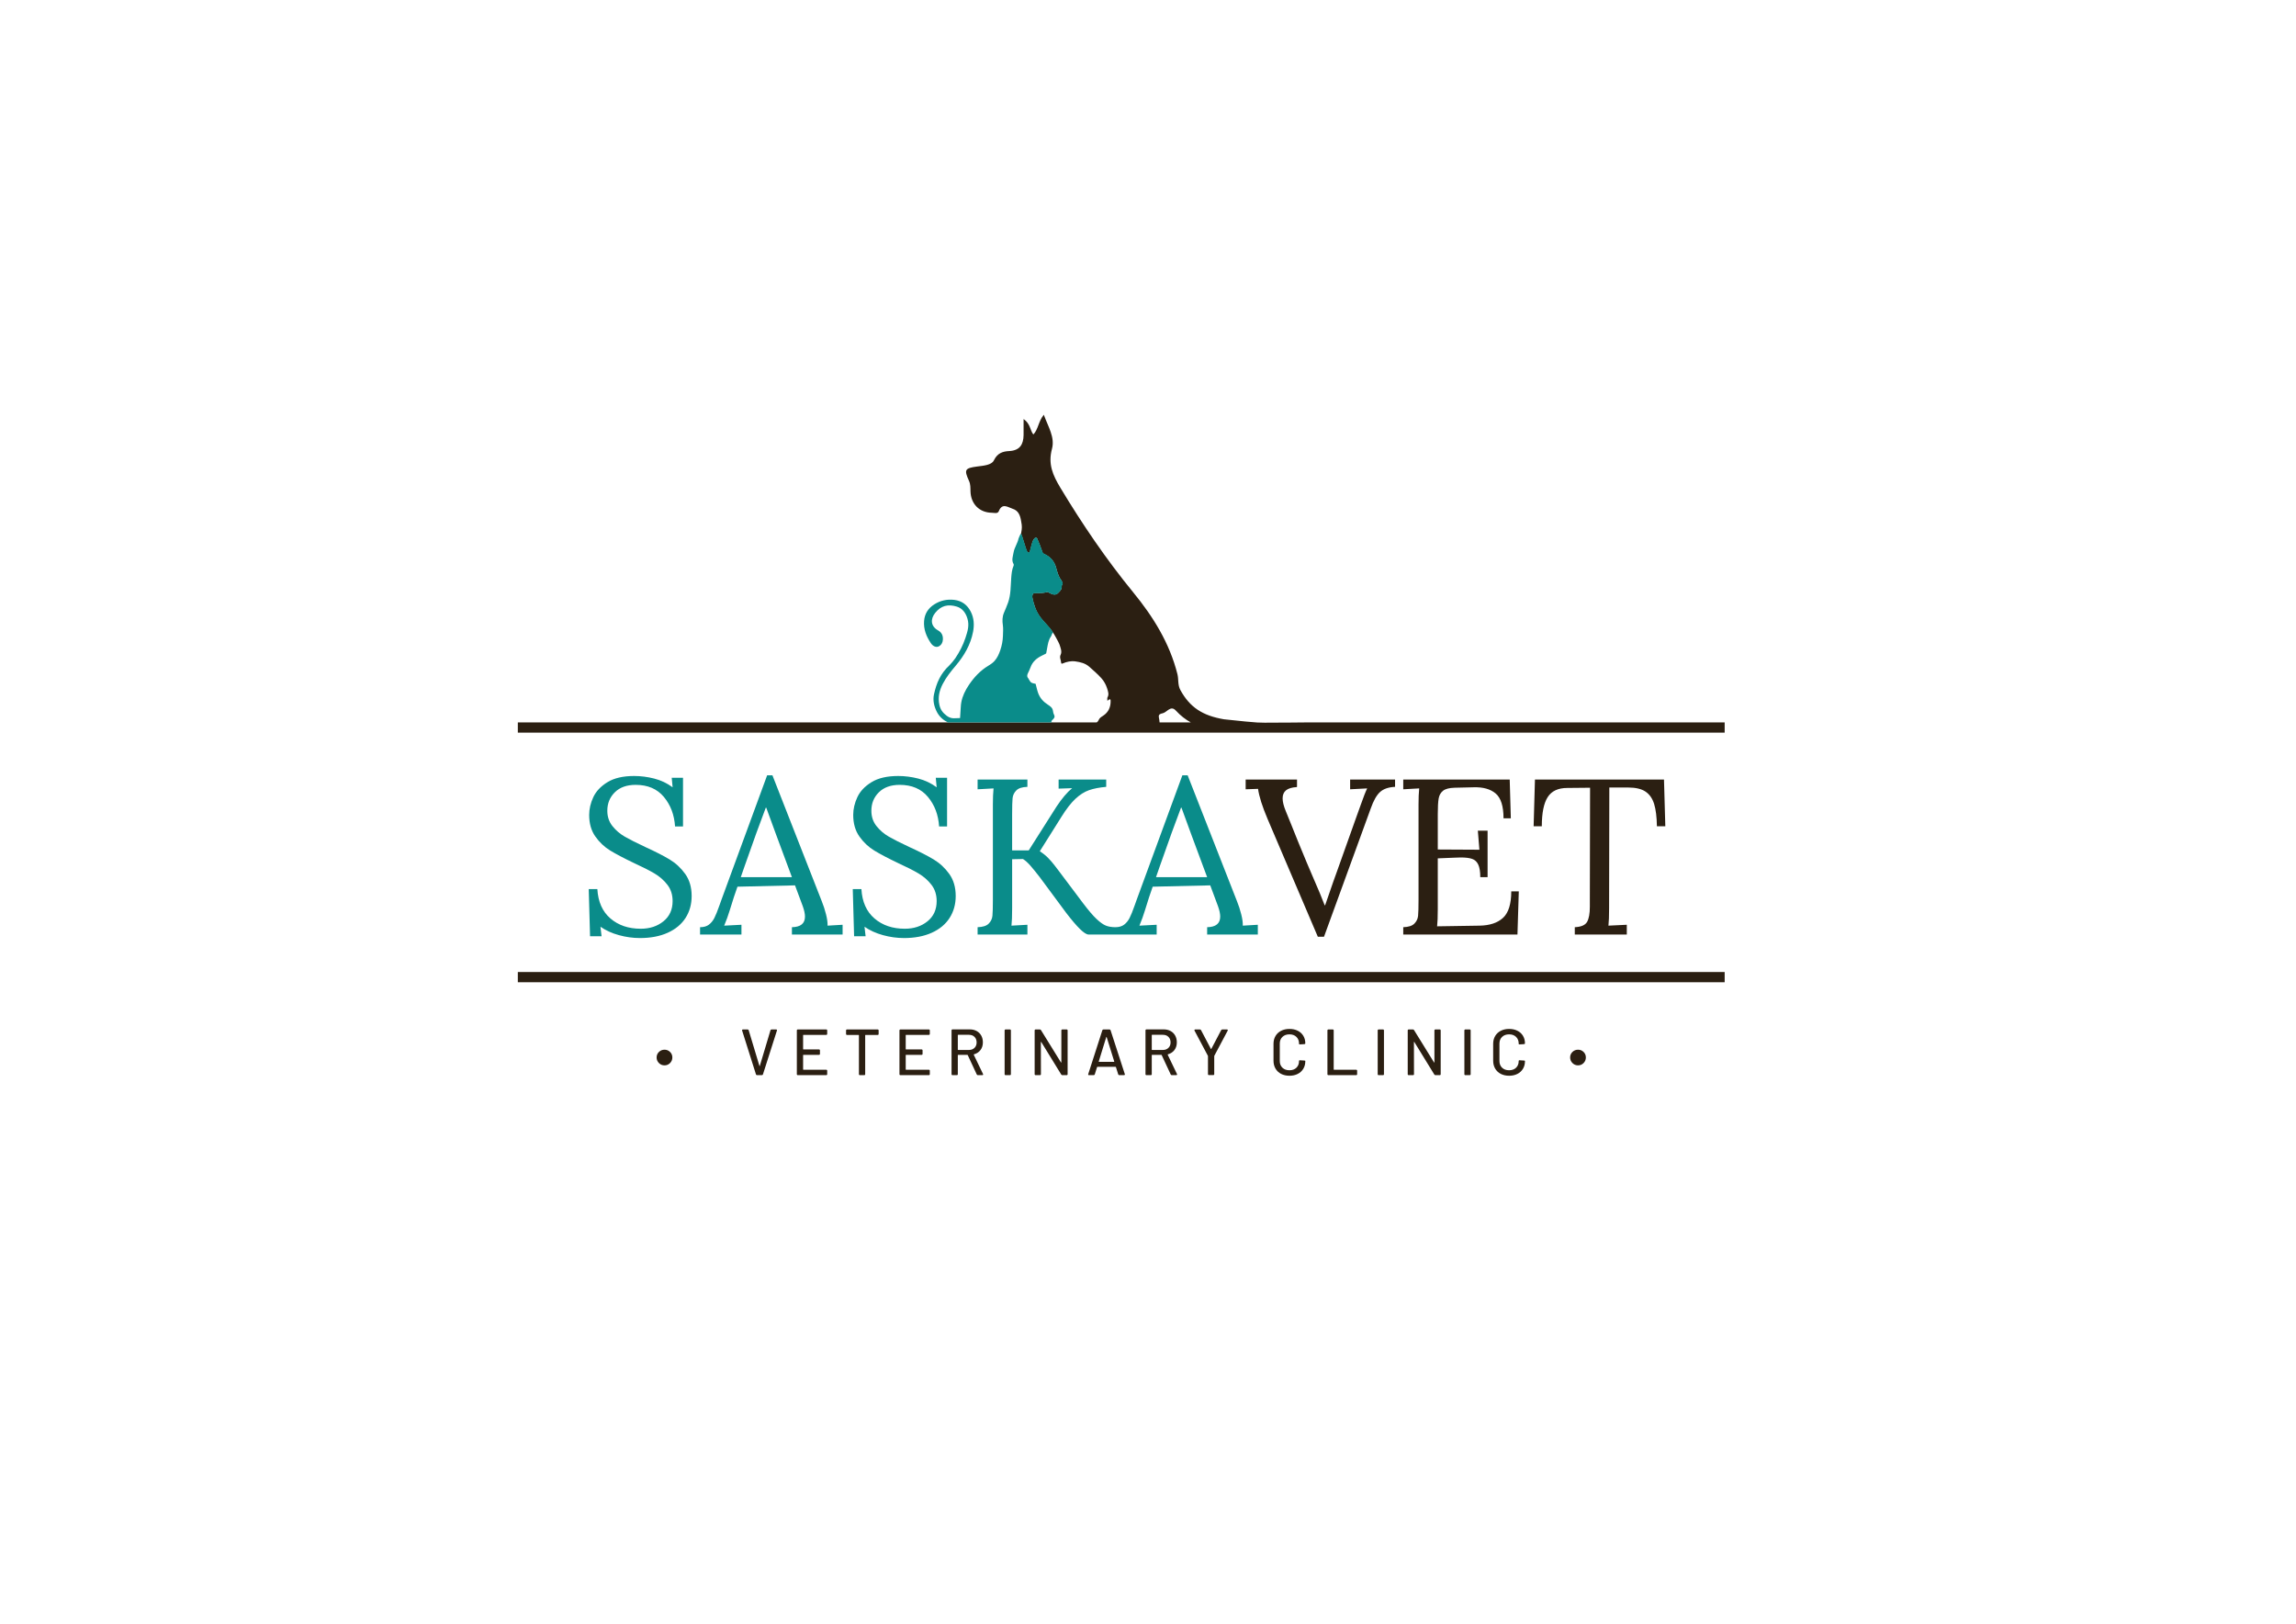 <?xml version="1.0" encoding="UTF-8" standalone="no"?>
<svg
   xmlns:dc="http://purl.org/dc/elements/1.1/"
   xmlns:cc="http://creativecommons.org/ns#"
   xmlns:rdf="http://www.w3.org/1999/02/22-rdf-syntax-ns#"
   xmlns:svg="http://www.w3.org/2000/svg"
   xmlns="http://www.w3.org/2000/svg"
   xmlns:sodipodi="http://sodipodi.sourceforge.net/DTD/sodipodi-0.dtd"
   xmlns:inkscape="http://www.inkscape.org/namespaces/inkscape"
   version="1.1"
   id="svg2"
   xml:space="preserve"
   width="1122.52"
   height="793.707"
   viewBox="0 0 1122.52 793.707"
   sodipodi:docname="SaskaVet.eps"><defs
     id="defs6" /><sodipodi:namedview
     pagecolor="#ffffff"
     bordercolor="#666666"
     borderopacity="1"
     objecttolerance="10"
     gridtolerance="10"
     guidetolerance="10"
     inkscape:pageopacity="0"
     inkscape:pageshadow="2"
     inkscape:window-width="640"
     inkscape:window-height="480"
     id="namedview4" /><g
     id="g10"
     inkscape:groupmode="layer"
     inkscape:label="ink_ext_XXXXXX"
     transform="matrix(1.333,0,0,-1.333,0,793.707)"><g
       id="g12"
       transform="scale(0.1)"><path
         d="m 6325.53,3267.58 v 37.52 H 4788.49 c -44.37,-0.76 -107.26,-0.74 -114.58,-0.76 -62.14,-0.2 -44.58,-2.56 -184.99,12.3 -77.89,13.32 -124.62,43.38 -159.57,107.06 -10.53,19.14 -6.04,39.07 -10.92,58.44 -28.84,114.28 -88.74,210.44 -162.76,300.79 -98.47,120.19 -185.62,248.49 -266,381.87 -28.68,47.59 -46.34,87.81 -31.35,143.62 11.41,42.5 -14.22,81.27 -29.97,125 -20.26,-24.72 -20.06,-53.46 -38.37,-72.47 -12.38,15.81 -10.37,39.26 -35.77,56.75 0,-23.02 0.22,-40.81 -0.04,-58.57 -0.53,-34.75 -13.69,-56.85 -52.63,-58.9 -23.36,-1.19 -43.16,-6.99 -56.36,-34.25 -8.42,-17.43 -38.25,-19.34 -61.02,-22.37 -45.37,-6.01 -48.87,-11.56 -30.29,-52.38 6.1,-13.49 5.18,-26.03 5.61,-39.16 1.51,-45.94 32.57,-77.49 78.44,-78.11 8.77,-0.13 21.31,-4.59 25.51,6.03 12.4,31.39 33.95,13.93 50.32,8.71 20.65,-6.6 27.98,-22.37 31.64,-46.72 3.53,-17.48 3.05,-25.55 0.03,-41.7 0.31,0.33 -1.05,-4.26 -0.85,-4.28 3.45,-0.26 17.02,-57.48 23.81,-67.18 0.96,-1.38 4.72,-1.57 6.52,-1.7 0.75,-0.05 2.15,3.11 2.55,4.54 3.23,11.6 5.38,22.56 9.07,34.01 1.56,4.84 3.31,9 6.52,13.04 3.12,3.93 8.87,5.16 10.77,0.85 6.74,-15.28 12.84,-31.22 18.14,-47.05 0.74,-2.2 1.33,-4.73 2.27,-6.24 0.94,-1.5 3.06,-2.64 5.39,-3.68 21.54,-9.63 36.68,-25.79 43.37,-48.76 1.2,-4.14 1.94,-7.47 3.11,-11.62 2.35,-8.31 5.23,-16.69 9.08,-24.38 1.92,-3.84 4.08,-7.25 6.8,-10.77 1.28,-1.67 1.63,-3.7 2.55,-5.39 2.76,-5.05 3.7,-8.26 -0.57,-14.17 -0.47,-0.66 -0.37,-3.6 -0.28,-4.54 0.71,-7.35 -3.09,-12.93 -7.94,-17.85 -3.77,-3.83 -6.39,-7.38 -11.05,-9.36 -8.94,-3.79 -17.19,0.02 -25.23,4.25 -1.43,0.75 -3.24,2.08 -4.82,2.84 -1.58,0.75 -3.63,0.66 -4.82,0.28 -3.65,-1.16 -7.93,-1.68 -11.62,-2.27 -11.08,-1.74 -21.69,-0.97 -32.88,-0.85 -6.3,0.07 -8.58,-5.65 -9.36,-10.77 -0.39,-2.58 0.09,-5.92 0.57,-8.5 1.19,-6.42 2.8,-11.96 4.53,-18.14 3.47,-12.38 8.05,-24.68 14.18,-36 3.06,-5.66 7.48,-11.94 11.34,-17.29 10.35,-14.4 33.86,-36.02 42.8,-51.31 1.06,-1.82 2.4,-2.81 3.17,-4.36 v 0 0 c 0.81,0.27 20.79,-35.12 23.04,-41.99 3.99,-12.21 10,-26.68 4.82,-37.45 -2.75,-5.7 -2.83,-10.24 -1.43,-15.7 1.17,-4.54 2.21,-9.15 2.8,-13.8 0.5,-3.95 1.78,-5.08 5.64,-3.4 14.91,6.47 30.78,9.91 46.7,7.68 18.19,-2.55 36.5,-6.79 50.84,-19.62 15.6,-13.96 31.78,-27.56 45.53,-43.23 8.9,-10.14 15.96,-23.08 19.96,-35.96 3.17,-10.18 8.02,-21.92 1.39,-33.51 -1.52,-2.67 -0.22,-6.96 -0.22,-12.35 2.72,2.25 3.72,3.21 4.85,4 4.42,3.03 6.79,2.05 6.91,-3.18 0.58,-23.61 -7.53,-42.57 -28.13,-55.95 -6.06,-3.95 -12.9,-7.57 -16.16,-16.15 -1.12,-2.92 -3.66,-5.63 -6.71,-7.92 h -163.59 -0.01 -86.79 v 0 H 1899.22 v -37.52 z m -1957.94,37.52 h -114.63 c -0.3,5.11 -1.08,11.01 -2.61,18.62 -2.51,12.41 8.45,13.59 14.52,15.11 15.84,4 28.97,30.26 47.95,9.57 17.3,-18.85 35.67,-32.79 54.77,-43.3"
         style="fill:#2b1f12;fill-opacity:1;fill-rule:nonzero;stroke:none"
         id="path14" /><path
         d="m 4833.34,2519.26 h 22.73 l 171.29,470.04 c 10.28,29.23 21.78,49.52 34.5,60.89 12.71,11.36 30.98,17.58 54.8,18.67 v 26.79 h -164.8 v -35.72 l 62.51,3.25 c -5.41,-10.84 -13.27,-30.85 -23.54,-60.08 l -18.67,-51.95 -71.44,-200.52 -10.55,-29.22 -30.04,-86.87 h -1.63 c -8.66,23.27 -23.54,58.98 -44.64,107.16 l -21.11,49.52 c -9.74,22.73 -20.17,47.9 -31.26,75.5 -11.1,27.6 -19.35,48.16 -24.76,61.7 l -21.1,51.95 c -7.59,18.4 -11.37,33.82 -11.37,46.28 0,12.98 4.19,22.85 12.58,29.63 8.39,6.76 21.52,10.68 39.38,11.77 l 0.81,0.81 v 26.79 h -188.34 v -35.72 l 45.46,1.62 c 3.78,-27.6 15.42,-64.41 34.91,-110.4 z m 313.36,8.12 h 418.89 l 4.87,158.31 h -27.6 c 0,-46.01 -10.02,-78.34 -30.04,-97.02 -20.03,-18.67 -48.98,-28.28 -86.86,-28.81 l -155.06,-2.44 c 1.63,14.07 2.44,35.17 2.44,63.32 v 185.91 l 59.26,2.43 25.17,0.81 c 17.86,0 31.79,-1.76 41.81,-5.27 10,-3.53 17.45,-10.56 22.32,-21.11 4.87,-10.55 7.31,-25.85 7.31,-45.87 H 5456 v 170.48 h -35.72 l 5.68,-69.81 -152.62,0.81 v 129.89 c 0,25.98 1.08,45.05 3.25,57.23 2.15,12.18 7.57,21.64 16.23,28.41 8.65,6.76 22.73,10.42 42.22,10.96 l 69.81,1.63 c 34.63,1.07 61.56,-6.5 80.78,-22.73 19.2,-16.24 28.82,-46.56 28.82,-90.93 h 26.79 l -4.06,142.07 H 5146.7 v -35.72 l 58.45,3.25 c -1.63,-16.24 -2.44,-35.72 -2.44,-58.45 v -350.7 c 0,-27.61 -0.54,-46.96 -1.62,-58.05 -1.09,-11.1 -5.68,-20.7 -13.8,-28.82 -8.12,-8.12 -21.66,-12.45 -40.59,-12.99 z m 629.14,0 h 190.78 v 35.72 l -67.38,-3.24 c 1.62,14.06 2.44,35.44 2.44,64.13 l 0.81,442.43 h 69 c 27.6,0 48.84,-5.01 63.73,-15.01 14.88,-10.02 25.43,-25.17 31.66,-45.47 6.21,-20.29 9.6,-47.49 10.15,-81.58 h 30.84 l -4.87,171.29 h -473.28 l -4.87,-171.29 h 30.03 c 0,48.71 7.17,84.29 21.52,106.75 14.33,22.45 38.28,33.69 71.84,33.69 l 83.62,0.81 -0.81,-411.58 v -25.17 c 0,-24.9 -3.39,-43.31 -10.15,-55.2 -6.77,-11.91 -21.79,-18.41 -45.06,-19.49 v -26.79"
         style="fill:#2b1f12;fill-opacity:1;fill-rule:nonzero;stroke:none"
         id="path16" /><path
         d="m 2346.79,2514.39 c 39.5,0 73.6,6.5 102.29,19.49 28.68,12.99 50.46,31.11 65.35,54.39 14.88,23.26 22.33,50.05 22.33,80.37 0,31.92 -7.86,58.85 -23.55,80.77 -15.7,21.92 -34.78,39.64 -57.23,53.18 -22.46,13.52 -52.1,28.68 -88.89,45.46 -32.48,15.14 -57.64,27.87 -75.5,38.15 -17.86,10.28 -33.02,23.27 -45.46,38.97 -12.46,15.69 -18.67,34.36 -18.67,56.01 0,27.06 9.19,49.65 27.6,67.79 18.39,18.13 43.83,27.2 76.31,27.2 44.37,0 78.87,-14.76 103.5,-44.25 24.62,-29.5 38.28,-65.63 41,-108.37 h 29.22 v 178.59 h -41.4 l 3.25,-34.9 c -20.57,15.14 -43.17,25.83 -67.79,32.06 -24.63,6.22 -49.11,9.34 -73.47,9.34 -40.59,0 -73.2,-7.59 -97.82,-22.73 -24.63,-15.16 -41.95,-33.57 -51.95,-55.2 -10.03,-21.66 -15.02,-43.31 -15.02,-64.95 0,-31.39 7.57,-57.78 22.73,-79.15 15.14,-21.39 33.41,-38.56 54.79,-51.55 21.38,-12.99 50.2,-28.15 86.46,-45.46 31.93,-14.61 57.24,-27.48 75.91,-38.56 18.67,-11.1 34.36,-24.9 47.08,-41.41 12.71,-16.51 19.08,-36.4 19.08,-59.66 0,-31.4 -11.24,-56.16 -33.69,-74.28 -22.46,-18.14 -50.21,-27.2 -83.21,-27.2 -44.93,0 -81.99,12.58 -111.22,37.75 -29.22,25.17 -45.19,61.01 -47.9,107.56 h -31.66 l 4.87,-172.91 h 42.22 l -4.06,34.91 c 19.48,-13.54 42.07,-23.83 67.79,-30.85 25.69,-7.03 51.27,-10.56 76.71,-10.56 z m 220.8,12.99 h 151.81 v 35.72 l -63.32,-3.24 c 8.12,19.48 14.88,38.15 20.29,56.01 10.82,35.72 20.3,64.67 28.42,86.86 l 211.07,4.87 28.41,-76.31 c 5.41,-15.15 8.12,-27.88 8.12,-38.15 0,-25.45 -15.97,-38.43 -47.9,-38.97 v -26.79 h 185.91 v 35.72 l -55.2,-3.24 c 0.53,10.82 -1.36,24.76 -5.69,41.8 -4.34,17.05 -9.47,32.88 -15.42,47.49 l -181.04,461.92 h -19.48 l -167.23,-455.42 -8.12,-22.73 c -7.04,-20.03 -13.13,-35.05 -18.27,-45.06 -5.15,-10.02 -11.77,-18.14 -19.89,-24.35 -8.11,-6.23 -18.95,-9.34 -32.47,-9.34 z m 149.38,210.26 13.8,39.78 43.83,123.4 34.1,91.73 h 1.62 l 36.54,-99.85 57.63,-155.06 z m 598.29,-223.25 c 39.5,0 73.6,6.5 102.29,19.49 28.68,12.99 50.46,31.11 65.35,54.39 14.88,23.26 22.33,50.05 22.33,80.37 0,31.92 -7.86,58.85 -23.55,80.77 -15.7,21.92 -34.78,39.64 -57.23,53.18 -22.46,13.52 -52.09,28.68 -88.89,45.46 -32.47,15.14 -57.64,27.87 -75.5,38.15 -17.86,10.28 -33.02,23.27 -45.46,38.97 -12.46,15.69 -18.67,34.36 -18.67,56.01 0,27.06 9.19,49.65 27.6,67.79 18.39,18.13 43.84,27.2 76.31,27.2 44.37,0 78.87,-14.76 103.5,-44.25 24.62,-29.5 38.29,-65.63 41,-108.37 h 29.23 v 178.59 h -41.41 l 3.25,-34.9 c -20.57,15.14 -43.16,25.83 -67.79,32.06 -24.63,6.22 -49.11,9.34 -73.46,9.34 -40.59,0 -73.21,-7.59 -97.83,-22.73 -24.63,-15.16 -41.95,-33.57 -51.95,-55.2 -10.02,-21.66 -15.02,-43.31 -15.02,-64.95 0,-31.39 7.57,-57.78 22.73,-79.15 15.14,-21.39 33.41,-38.56 54.8,-51.55 21.37,-12.99 50.19,-28.15 86.45,-45.46 31.93,-14.61 57.24,-27.48 75.91,-38.56 18.67,-11.1 34.36,-24.9 47.08,-41.41 12.71,-16.51 19.08,-36.4 19.08,-59.66 0,-31.4 -11.24,-56.16 -33.69,-74.28 -22.46,-18.14 -50.21,-27.2 -83.21,-27.2 -44.93,0 -81.99,12.58 -111.22,37.75 -29.22,25.17 -45.19,61.01 -47.89,107.56 h -31.67 l 4.88,-172.91 h 42.21 l -4.06,34.91 c 19.48,-13.54 42.08,-23.83 67.79,-30.85 25.7,-7.03 51.27,-10.56 76.71,-10.56 z m 270.32,12.99 h 182.66 v 35.72 l -58.45,-3.24 c 1.62,14.06 2.44,35.44 2.44,64.13 v 179.41 l 39.78,0.81 c 8.65,-5.42 17.72,-13.53 27.19,-24.35 9.46,-10.84 20.7,-24.64 33.69,-41.41 l 97.42,-131.51 c 40.59,-53.05 67.91,-79.56 81.99,-79.56 h 99.04 v 26.79 c -13.53,0 -25.16,1.89 -34.91,5.69 -9.74,3.78 -21.24,11.89 -34.5,24.35 -13.27,12.44 -29.91,31.93 -49.92,58.45 l -90.93,120.96 c -2.17,2.7 -6.63,8.52 -13.39,17.45 -6.78,8.93 -14.49,17.86 -23.14,26.79 -8.66,8.93 -18.95,17.18 -30.85,24.76 l 79.56,126.65 c 17.86,28.68 34.91,50.59 51.14,65.75 16.24,15.15 32.88,25.7 49.93,31.66 17.05,5.95 38.02,10.01 62.92,12.18 v 26.79 h -174.54 v -33.28 l 49.52,1.62 c -18.41,-15.16 -37.63,-37.89 -57.64,-68.19 l -101.48,-159.93 h -60.88 v 133.14 c 0,27.6 0.53,46.94 1.62,58.04 1.08,11.09 5.68,20.7 13.8,28.82 8.12,8.12 21.64,12.44 40.59,12.99 v 26.79 h -182.66 v -35.72 l 58.45,3.25 c -1.62,-16.24 -2.43,-35.72 -2.43,-58.45 v -350.7 c 0,-27.61 -0.55,-46.96 -1.62,-58.05 -1.1,-11.1 -5.69,-20.7 -13.81,-28.82 -8.11,-8.12 -21.65,-12.45 -40.59,-12.99 z m 504.95,0 h 151.81 v 35.72 l -63.32,-3.24 c 8.11,19.48 14.87,38.15 20.29,56.01 10.82,35.72 20.3,64.67 28.41,86.86 l 211.08,4.87 28.41,-76.31 c 5.4,-15.15 8.12,-27.88 8.12,-38.15 0,-25.45 -15.97,-38.43 -47.9,-38.97 v -26.79 h 185.9 v 35.72 l -55.2,-3.24 c 0.53,10.82 -1.36,24.76 -5.68,41.8 -4.34,17.05 -9.48,32.88 -15.43,47.49 l -181.03,461.92 h -19.48 l -167.24,-455.42 -8.11,-22.73 c -7.04,-20.03 -13.13,-35.05 -18.27,-45.06 -5.15,-10.02 -11.77,-18.14 -19.89,-24.35 -8.12,-6.23 -18.95,-9.34 -32.47,-9.34 z m 149.37,210.26 13.8,39.78 43.84,123.4 34.1,91.73 h 1.62 l 36.53,-99.85 57.64,-155.06 H 4239.9"
         style="fill:#0a8c8a;fill-opacity:1;fill-rule:nonzero;stroke:none"
         id="path18" /><path
         d="m 1899.21,2389.85 v -37.52 h 4426.32 v 37.52 H 1899.21"
         style="fill:#2b1f12;fill-opacity:1;fill-rule:nonzero;stroke:none"
         id="path20" /><path
         d="m 2437.24,2047.52 c 7.98,0 14.77,2.83 20.35,8.5 5.59,5.67 8.38,12.49 8.38,20.47 0,7.98 -2.79,14.73 -8.38,20.23 -5.58,5.51 -12.37,8.26 -20.35,8.26 -7.98,0 -14.8,-2.75 -20.47,-8.26 -5.67,-5.5 -8.5,-12.25 -8.5,-20.23 0,-7.98 2.83,-14.8 8.5,-20.47 5.67,-5.67 12.49,-8.5 20.47,-8.5 z m 339.5,-35.91 h 17.48 c 2.08,0 3.43,0.96 4.07,2.87 l 51.24,160.66 c 0.8,2.71 -0.24,4.07 -3.11,4.07 h -16.52 c -0.96,0 -1.84,-0.28 -2.64,-0.84 -0.8,-0.56 -1.28,-1.32 -1.43,-2.28 l -39.03,-130.48 c -0.16,-0.64 -0.4,-0.96 -0.72,-0.96 -0.32,0 -0.56,0.32 -0.72,0.96 l -39.26,130.48 c -0.16,0.96 -0.64,1.72 -1.44,2.28 -0.8,0.56 -1.67,0.84 -2.63,0.84 h -17 c -2.24,0 -3.35,-0.88 -3.35,-2.64 0,-0.64 0.08,-1.12 0.24,-1.43 l 50.75,-160.66 c 0.64,-1.91 2,-2.87 4.07,-2.87 z m 257.15,151.32 v 12.68 c 0,1.12 -0.32,2 -0.96,2.64 -0.64,0.63 -1.52,0.96 -2.63,0.96 h -104.15 c -1.12,0 -2,-0.33 -2.63,-0.96 -0.64,-0.64 -0.96,-1.52 -0.96,-2.64 V 2015.2 c 0,-1.12 0.32,-2 0.96,-2.63 0.63,-0.64 1.51,-0.96 2.63,-0.96 h 104.15 c 1.11,0 1.99,0.32 2.63,0.96 0.64,0.63 0.96,1.51 0.96,2.63 v 12.69 c 0,1.11 -0.32,1.99 -0.96,2.63 -0.64,0.64 -1.52,0.96 -2.63,0.96 h -83.56 c -0.8,0 -1.2,0.4 -1.2,1.2 v 52.19 c 0,0.8 0.4,1.2 1.2,1.2 h 56.98 c 1.12,0 2,0.32 2.64,0.96 0.63,0.63 0.95,1.51 0.95,2.63 v 12.69 c 0,1.12 -0.32,1.99 -0.95,2.63 -0.64,0.64 -1.52,0.96 -2.64,0.96 h -56.98 c -0.8,0 -1.2,0.4 -1.2,1.2 v 51 c 0,0.79 0.4,1.19 1.2,1.19 h 83.56 c 1.11,0 1.99,0.32 2.63,0.96 0.64,0.64 0.96,1.52 0.96,2.64 z m 185.07,16.28 h -112.29 c -1.11,0 -1.99,-0.33 -2.63,-0.96 -0.64,-0.64 -0.96,-1.52 -0.96,-2.64 v -12.92 c 0,-1.12 0.32,-2 0.96,-2.64 0.64,-0.64 1.52,-0.96 2.63,-0.96 h 42.38 c 0.8,0 1.2,-0.4 1.2,-1.19 v -142.7 c 0,-1.12 0.32,-2 0.96,-2.63 0.63,-0.64 1.51,-0.96 2.63,-0.96 h 15.8 c 1.12,0 2,0.32 2.64,0.96 0.63,0.63 0.95,1.51 0.95,2.63 v 142.7 c 0,0.79 0.4,1.19 1.2,1.19 h 44.53 c 1.12,0 2,0.32 2.64,0.96 0.63,0.64 0.96,1.52 0.96,2.64 v 12.92 c 0,1.12 -0.33,2 -0.96,2.64 -0.64,0.63 -1.52,0.96 -2.64,0.96 z m 191.3,-16.28 v 12.68 c 0,1.12 -0.32,2 -0.96,2.64 -0.63,0.63 -1.51,0.96 -2.63,0.96 h -104.15 c -1.12,0 -2,-0.33 -2.63,-0.96 -0.64,-0.64 -0.96,-1.52 -0.96,-2.64 V 2015.2 c 0,-1.12 0.32,-2 0.96,-2.63 0.63,-0.64 1.51,-0.96 2.63,-0.96 h 104.15 c 1.12,0 2,0.32 2.63,0.96 0.64,0.63 0.96,1.51 0.96,2.63 v 12.69 c 0,1.11 -0.32,1.99 -0.96,2.63 -0.63,0.64 -1.51,0.96 -2.63,0.96 h -83.56 c -0.8,0 -1.2,0.4 -1.2,1.2 v 52.19 c 0,0.8 0.4,1.2 1.2,1.2 h 56.98 c 1.12,0 2,0.32 2.64,0.96 0.63,0.63 0.96,1.51 0.96,2.63 v 12.69 c 0,1.12 -0.33,1.99 -0.96,2.63 -0.64,0.64 -1.52,0.96 -2.64,0.96 h -56.98 c -0.8,0 -1.2,0.4 -1.2,1.2 v 51 c 0,0.79 0.4,1.19 1.2,1.19 h 83.56 c 1.12,0 2,0.32 2.63,0.96 0.64,0.64 0.96,1.52 0.96,2.64 z m 176.22,-151.32 h 16.28 c 2.07,0 3.11,0.8 3.11,2.39 l -0.48,1.92 -34,70.63 c -0.16,0.63 0.08,1.11 0.72,1.44 10.06,2.71 18.04,7.93 23.94,15.68 5.91,7.74 8.86,17.12 8.86,28.13 0,9.42 -1.99,17.72 -5.98,24.9 -3.99,7.18 -9.62,12.77 -16.88,16.76 -7.27,3.99 -15.68,5.99 -25.26,5.99 h -63.21 c -1.12,0 -2,-0.33 -2.63,-0.96 -0.64,-0.64 -0.96,-1.52 -0.96,-2.64 V 2015.2 c 0,-1.12 0.32,-2 0.96,-2.63 0.63,-0.64 1.51,-0.96 2.63,-0.96 h 15.8 c 1.12,0 2,0.32 2.64,0.96 0.63,0.63 0.95,1.51 0.95,2.63 v 69.67 c 0,0.8 0.4,1.2 1.2,1.2 h 33.76 c 0.64,0 1.12,-0.32 1.44,-0.96 l 33.04,-70.87 c 0.79,-1.76 2.15,-2.63 4.07,-2.63 z m -72.31,147.96 h 39.75 c 8.45,0 15.24,-2.55 20.35,-7.66 5.1,-5.11 7.66,-11.89 7.66,-20.35 0,-8.14 -2.6,-14.76 -7.78,-19.87 -5.19,-5.11 -11.94,-7.66 -20.23,-7.66 h -39.75 c -0.8,0 -1.2,0.39 -1.2,1.19 v 53.16 c 0,0.79 0.4,1.19 1.2,1.19 z m 174.06,-147.96 h 15.8 c 1.12,0 2,0.32 2.64,0.96 0.63,0.63 0.96,1.51 0.96,2.63 v 160.41 c 0,1.12 -0.33,2 -0.96,2.64 -0.64,0.63 -1.52,0.96 -2.64,0.96 h -15.8 c -1.12,0 -2,-0.33 -2.63,-0.96 -0.64,-0.64 -0.96,-1.52 -0.96,-2.64 V 2015.2 c 0,-1.12 0.32,-2 0.96,-2.63 0.63,-0.64 1.51,-0.96 2.63,-0.96 z m 110.14,0 h 15.8 c 1.11,0 1.99,0.32 2.63,0.96 0.64,0.63 0.96,1.51 0.96,2.63 l -0.24,117.56 c 0,0.63 0.16,0.99 0.48,1.08 0.32,0.07 0.63,-0.12 0.96,-0.6 L 3892.22,2014 c 0.96,-1.59 2.4,-2.39 4.31,-2.39 h 15.56 c 1.12,0 2,0.32 2.64,0.96 0.63,0.63 0.95,1.51 0.95,2.63 v 160.41 c 0,1.12 -0.32,2 -0.95,2.64 -0.64,0.63 -1.52,0.96 -2.64,0.96 h -15.8 c -1.12,0 -2,-0.33 -2.63,-0.96 -0.64,-0.64 -0.96,-1.52 -0.96,-2.64 v -116.83 c 0,-0.64 -0.16,-1 -0.48,-1.08 -0.32,-0.08 -0.64,0.12 -0.96,0.6 L 3818,2176.81 c -0.96,1.6 -2.4,2.4 -4.31,2.4 h -15.32 c -1.12,0 -2,-0.33 -2.64,-0.96 -0.64,-0.64 -0.96,-1.52 -0.96,-2.64 V 2015.2 c 0,-1.12 0.32,-2 0.96,-2.63 0.64,-0.64 1.52,-0.96 2.64,-0.96 z m 306.94,0 h 17.24 c 2.07,0 3.11,0.87 3.11,2.63 0,0.64 -0.08,1.12 -0.24,1.44 l -52.19,160.65 c -0.64,1.92 -2,2.88 -4.07,2.88 h -22.03 c -2.08,0 -3.44,-0.96 -4.07,-2.88 l -51.72,-160.65 c -0.8,-2.72 0.16,-4.07 2.88,-4.07 h 16.99 c 2.08,0 3.44,0.96 4.08,2.87 l 8.38,26.82 c 0.31,0.63 0.71,0.95 1.19,0.95 h 66.8 c 0.48,0 0.88,-0.32 1.2,-0.95 l 8.38,-26.82 c 0.64,-1.91 1.99,-2.87 4.07,-2.87 z m -75.42,50.28 27.53,89.3 c 0.16,0.64 0.4,0.96 0.72,0.96 0.32,0 0.56,-0.32 0.72,-0.96 l 27.77,-89.3 c 0.32,-0.96 0,-1.44 -0.95,-1.44 h -54.83 c -0.8,0 -1.12,0.48 -0.96,1.44 z m 267.91,-50.28 h 16.29 c 2.07,0 3.11,0.8 3.11,2.39 l -0.48,1.92 -34,70.63 c -0.16,0.63 0.08,1.11 0.72,1.44 10.06,2.71 18.03,7.93 23.94,15.68 5.91,7.74 8.86,17.12 8.86,28.13 0,9.42 -2,17.72 -5.99,24.9 -3.99,7.18 -9.61,12.77 -16.87,16.76 -7.27,3.99 -15.69,5.99 -25.26,5.99 h -63.21 c -1.12,0 -2,-0.33 -2.64,-0.96 -0.64,-0.64 -0.95,-1.52 -0.95,-2.64 V 2015.2 c 0,-1.12 0.31,-2 0.95,-2.63 0.64,-0.64 1.52,-0.96 2.64,-0.96 h 15.8 c 1.11,0 1.99,0.32 2.63,0.96 0.64,0.63 0.96,1.51 0.96,2.63 v 69.67 c 0,0.8 0.4,1.2 1.2,1.2 h 33.76 c 0.63,0 1.11,-0.32 1.43,-0.96 l 33.04,-70.87 c 0.8,-1.76 2.16,-2.63 4.07,-2.63 z m -72.3,147.96 h 39.74 c 8.46,0 15.24,-2.55 20.35,-7.66 5.11,-5.11 7.67,-11.89 7.67,-20.35 0,-8.14 -2.6,-14.76 -7.79,-19.87 -5.18,-5.11 -11.93,-7.66 -20.23,-7.66 h -39.74 c -0.8,0 -1.2,0.39 -1.2,1.19 v 53.16 c 0,0.79 0.4,1.19 1.2,1.19 z m 208.54,-147.72 h 15.8 c 1.11,0 1.99,0.32 2.63,0.96 0.64,0.63 0.96,1.51 0.96,2.63 v 66.08 c 0,0.32 0.16,0.8 0.48,1.44 l 48.84,91.94 0.48,1.91 c 0,1.6 -0.96,2.4 -2.87,2.4 h -17.24 c -1.92,0 -3.35,-0.88 -4.31,-2.64 l -36.15,-68.71 c -0.48,-0.64 -0.96,-0.64 -1.44,0 l -36.15,68.71 c -0.8,1.76 -2.24,2.64 -4.31,2.64 h -17 c -2.08,0 -3.11,-0.88 -3.11,-2.64 0,-0.16 0.15,-0.72 0.48,-1.67 l 48.84,-91.94 c 0.32,-0.64 0.48,-1.12 0.48,-1.44 v -66.08 c 0,-1.12 0.31,-2 0.95,-2.63 0.64,-0.64 1.52,-0.96 2.64,-0.96 z m 295.21,-2.4 c 11.49,0 21.62,2.24 30.4,6.71 8.78,4.46 15.6,10.73 20.47,18.79 4.87,8.06 7.31,17.36 7.31,27.9 v 1.19 c 0,0.48 -1.2,0.88 -3.59,1.2 l -15.81,0.96 c -1.11,0.15 -1.99,0 -2.63,-0.48 -0.64,-0.48 -0.96,-1.2 -0.96,-2.16 0,-10.21 -3.19,-18.43 -9.57,-24.66 -6.39,-6.22 -14.93,-9.33 -25.62,-9.33 -10.7,0 -19.28,3.11 -25.74,9.33 -6.47,6.23 -9.7,14.45 -9.7,24.66 v 63.69 c 0,10.21 3.23,18.44 9.7,24.66 6.46,6.23 15.04,9.34 25.74,9.34 10.69,0 19.23,-3.11 25.62,-9.34 6.38,-6.22 9.57,-14.45 9.57,-24.66 v -1.44 c 0,-0.32 0.24,-0.64 0.72,-0.95 0.48,-0.32 1.12,-0.48 1.92,-0.48 h 0.95 l 15.81,0.96 c 2.39,0.31 3.59,1.27 3.59,2.87 0,10.53 -2.44,19.79 -7.31,27.77 -4.87,7.98 -11.69,14.17 -20.47,18.56 -8.78,4.39 -18.91,6.58 -30.4,6.58 -11.5,0 -21.67,-2.27 -30.53,-6.82 -8.86,-4.55 -15.72,-10.94 -20.59,-19.16 -4.87,-8.22 -7.3,-17.75 -7.3,-28.61 v -62.01 c 0,-10.85 2.43,-20.47 7.3,-28.85 4.87,-8.38 11.73,-14.84 20.59,-19.39 8.86,-4.55 19.03,-6.83 30.53,-6.83 z m 142.93,2.16 h 101.76 c 1.11,0 1.99,0.32 2.63,0.96 0.64,0.63 0.96,1.51 0.96,2.63 v 12.69 c 0,1.11 -0.32,1.99 -0.96,2.63 -0.64,0.64 -1.52,0.96 -2.63,0.96 h -81.17 c -0.8,0 -1.19,0.4 -1.19,1.2 v 142.93 c 0,1.12 -0.33,2 -0.96,2.64 -0.64,0.63 -1.52,0.96 -2.64,0.96 h -15.8 c -1.12,0 -2,-0.33 -2.63,-0.96 -0.64,-0.64 -0.96,-1.52 -0.96,-2.64 V 2015.2 c 0,-1.12 0.32,-2 0.96,-2.63 0.63,-0.64 1.51,-0.96 2.63,-0.96 z m 184.36,0 h 15.8 c 1.12,0 1.99,0.32 2.63,0.96 0.64,0.63 0.96,1.51 0.96,2.63 v 160.41 c 0,1.12 -0.32,2 -0.96,2.64 -0.64,0.63 -1.51,0.96 -2.63,0.96 h -15.8 c -1.12,0 -2,-0.33 -2.64,-0.96 -0.64,-0.64 -0.95,-1.52 -0.95,-2.64 V 2015.2 c 0,-1.12 0.31,-2 0.95,-2.63 0.64,-0.64 1.52,-0.96 2.64,-0.96 z m 110.13,0 h 15.8 c 1.12,0 2,0.32 2.64,0.96 0.63,0.63 0.96,1.51 0.96,2.63 l -0.24,117.56 c 0,0.63 0.15,0.99 0.47,1.08 0.32,0.07 0.64,-0.12 0.96,-0.6 L 5260.53,2014 c 0.95,-1.59 2.39,-2.39 4.31,-2.39 h 15.56 c 1.11,0 1.99,0.32 2.63,0.96 0.64,0.63 0.96,1.51 0.96,2.63 v 160.41 c 0,1.12 -0.32,2 -0.96,2.64 -0.64,0.63 -1.52,0.96 -2.63,0.96 h -15.8 c -1.12,0 -2,-0.33 -2.64,-0.96 -0.64,-0.64 -0.95,-1.52 -0.95,-2.64 v -116.83 c 0,-0.64 -0.16,-1 -0.48,-1.08 -0.32,-0.08 -0.64,0.12 -0.96,0.6 l -73.27,118.51 c -0.95,1.6 -2.39,2.4 -4.3,2.4 h -15.33 c -1.12,0 -2,-0.33 -2.63,-0.96 -0.64,-0.64 -0.96,-1.52 -0.96,-2.64 V 2015.2 c 0,-1.12 0.32,-2 0.96,-2.63 0.63,-0.64 1.51,-0.96 2.63,-0.96 z m 207.82,0 h 15.81 c 1.11,0 1.99,0.32 2.63,0.96 0.64,0.63 0.96,1.51 0.96,2.63 v 160.41 c 0,1.12 -0.32,2 -0.96,2.64 -0.64,0.63 -1.52,0.96 -2.63,0.96 h -15.81 c -1.12,0 -1.99,-0.33 -2.63,-0.96 -0.64,-0.64 -0.96,-1.52 -0.96,-2.64 V 2015.2 c 0,-1.12 0.32,-2 0.96,-2.63 0.64,-0.64 1.51,-0.96 2.63,-0.96 z m 160.42,-2.16 c 11.49,0 21.62,2.24 30.4,6.71 8.78,4.46 15.6,10.73 20.47,18.79 4.87,8.06 7.31,17.36 7.31,27.9 v 1.19 c 0,0.48 -1.2,0.88 -3.59,1.2 l -15.81,0.96 c -1.11,0.15 -1.99,0 -2.63,-0.48 -0.64,-0.48 -0.96,-1.2 -0.96,-2.16 0,-10.21 -3.19,-18.43 -9.57,-24.66 -6.39,-6.22 -14.93,-9.33 -25.62,-9.33 -10.7,0 -19.28,3.11 -25.74,9.33 -6.47,6.23 -9.7,14.45 -9.7,24.66 v 63.69 c 0,10.21 3.23,18.44 9.7,24.66 6.46,6.23 15.04,9.34 25.74,9.34 10.69,0 19.23,-3.11 25.62,-9.34 6.38,-6.22 9.57,-14.45 9.57,-24.66 v -1.44 c 0,-0.32 0.24,-0.64 0.72,-0.95 0.48,-0.32 1.12,-0.48 1.92,-0.48 h 0.95 l 15.81,0.96 c 2.39,0.31 3.59,1.27 3.59,2.87 0,10.53 -2.44,19.79 -7.31,27.77 -4.87,7.98 -11.69,14.17 -20.47,18.56 -8.78,4.39 -18.91,6.58 -30.4,6.58 -11.5,0 -21.67,-2.27 -30.53,-6.82 -8.86,-4.55 -15.72,-10.94 -20.59,-19.16 -4.87,-8.22 -7.3,-17.75 -7.3,-28.61 v -62.01 c 0,-10.85 2.43,-20.47 7.3,-28.85 4.87,-8.38 11.73,-14.84 20.59,-19.39 8.86,-4.55 19.03,-6.83 30.53,-6.83 z m 252.83,38.07 c 7.98,0 14.76,2.83 20.35,8.5 5.58,5.67 8.38,12.49 8.38,20.47 0,7.98 -2.8,14.73 -8.38,20.23 -5.59,5.51 -12.37,8.26 -20.35,8.26 -7.98,0 -14.81,-2.75 -20.47,-8.26 -5.67,-5.5 -8.5,-12.25 -8.5,-20.23 0,-7.98 2.83,-14.8 8.5,-20.47 5.66,-5.67 12.49,-8.5 20.47,-8.5 v 0"
         style="fill:#2b1f12;fill-opacity:1;fill-rule:nonzero;stroke:none"
         id="path22" /><path
         d="m 3894.51,3806.42 c 5.69,7.88 2.64,14.55 -2.49,21.22 -10.86,14.1 -14.31,31.19 -19.14,47.77 -6.69,22.98 -21.85,38.78 -43.39,48.4 -4.66,2.08 -5.34,4.86 -6.81,9.26 -5.31,15.84 -11.62,31.37 -18.37,46.65 -1.9,4.32 -7.15,4.35 -10.27,0.43 -3.21,-4.05 -6.34,-8.58 -7.9,-13.42 -3.69,-11.45 -6.38,-23.22 -9.61,-34.82 -0.39,-1.43 -1.73,-3.74 -2.48,-3.69 -1.81,0.13 -4.2,0.96 -5.17,2.34 -6.78,9.7 -20.5,66.45 -23.96,66.72 -1.73,0.13 -8.58,-14.63 -9.22,-17.91 -3.2,-16.45 -15.13,-33.33 -18,-49.84 -2.97,-17 -8.59,-29.42 0.05,-44.14 0.83,-1.43 0.4,-4.12 -0.33,-5.86 -6.01,-14.22 -7.41,-29.28 -8.55,-44.42 -2.28,-30.27 -1.19,-61.02 -11.42,-90.22 -4.52,-12.89 -10.11,-25.41 -15.39,-38.04 -6.09,-14.54 -6.16,-29.25 -3.93,-44.77 1.83,-12.8 0.73,-26.06 0.37,-39.11 -0.5,-18.08 -3.86,-35.73 -9.67,-52.87 -4.91,-14.52 -11.22,-28.55 -21.53,-39.92 -5.97,-6.58 -13.63,-11.98 -21.33,-16.55 -30.09,-17.82 -53.23,-42.63 -72.47,-71.25 -13.14,-19.54 -23.56,-40.54 -27.85,-64.02 -1.06,-5.81 -1.57,-11.76 -1.88,-17.67 -0.96,-17.91 -1.44,-21.68 -2.55,-39.58 -10.2,-0.36 -19.98,-0.7 -19.98,-0.7 0,0 -14.33,-1.99 -28.79,8.92 -14.6,11.03 -23.05,22.32 -26.93,39.69 -6.26,28.01 -0.36,52.65 12.19,77.12 12.85,25.04 30.07,46.24 48.15,67.67 30.5,36.14 54,76.41 63.07,123.6 4.86,25.3 3.47,50.59 -8.41,73.85 -12.47,24.41 -32.11,39.77 -60.37,43.19 -26.44,3.19 -50.82,-2.23 -73.08,-16.2 -22.4,-14.04 -35.72,-34.22 -37.79,-61.17 -2.33,-30.35 8.34,-56.74 24.77,-81.24 8.3,-12.37 20.43,-16.85 29.86,-11.47 9.39,5.35 13.9,14.44 14.35,24.8 0.64,14.41 -4.01,25.72 -18.01,33.61 -27.03,15.22 -28.32,41.54 -10.14,64.13 21.23,26.38 46.74,32.86 79.2,22.9 20.94,-6.43 32.88,-23.47 38.99,-43.95 7.49,-25.12 0.76,-46.22 -7.09,-70.17 -8.88,-27.07 -21.78,-51.95 -37.57,-75.42 -5.99,-8.9 -13.63,-17.4 -20.98,-25.23 -33.74,-31.47 -47.93,-65.62 -56.99,-106.61 -4.87,-22.05 0.05,-44.76 10.74,-65.2 8.98,-17.18 23.1,-29.67 40.35,-38.12 0,0 0,0 0.01,0 h 382.34 c -0.99,0.71 -2.01,1.38 -2.98,2.05 -0.44,0.31 0.3,3.15 1.17,4.29 1.75,2.29 3.95,4.23 6,6.27 4.55,4.56 6.03,9.26 2.63,15.53 -2.17,4 -3.34,8.82 -3.83,13.39 -1.34,12.45 -10.56,18.13 -19.62,24 -15.98,10.36 -28.22,24 -34.78,41.89 -3.95,10.78 -6.15,22.21 -9.34,34.07 -4.11,1.1 -10.53,1.66 -15.65,4.54 -3.79,2.13 -5.94,7.24 -8.72,11.1 -0.94,1.3 -1.26,3.14 -2.36,4.25 -5.69,5.71 -4.82,11.89 -1.8,18.42 3.35,7.26 7.06,14.41 9.71,21.92 7.58,21.45 23.42,34.48 43.17,43.83 4.07,1.92 8.07,3.98 12.05,6.08 0.97,0.51 2.3,1.32 2.48,2.19 1.24,6.02 2.16,12.09 3.29,18.13 2.78,14.87 4.85,30.13 13.86,42.76 4.1,5.74 2.91,12.08 8.25,13.88 -0.78,1.55 -1.39,2.96 -2.45,4.78 -8.94,15.28 -33.93,38.55 -44.28,52.95 -15.42,21.43 -24.19,45.38 -28.96,71.04 -0.48,2.59 -0.62,5.36 -0.23,7.95 0.77,5.11 2.88,8.87 9.18,8.8 14.93,-0.16 29.88,-0.9 44.51,3.75 2.39,0.76 6.07,-1.89 8.93,-3.39 8.04,-4.24 16.47,-8.43 25.4,-4.64 4.66,1.99 8.17,6.9 11.94,10.73 4.85,4.92 8.31,10.56 7.59,17.91 -0.09,0.94 -0.24,2.18 0.24,2.84"
         style="fill:#0a8c8a;fill-opacity:1;fill-rule:nonzero;stroke:none"
         id="path24" /></g></g></svg>
